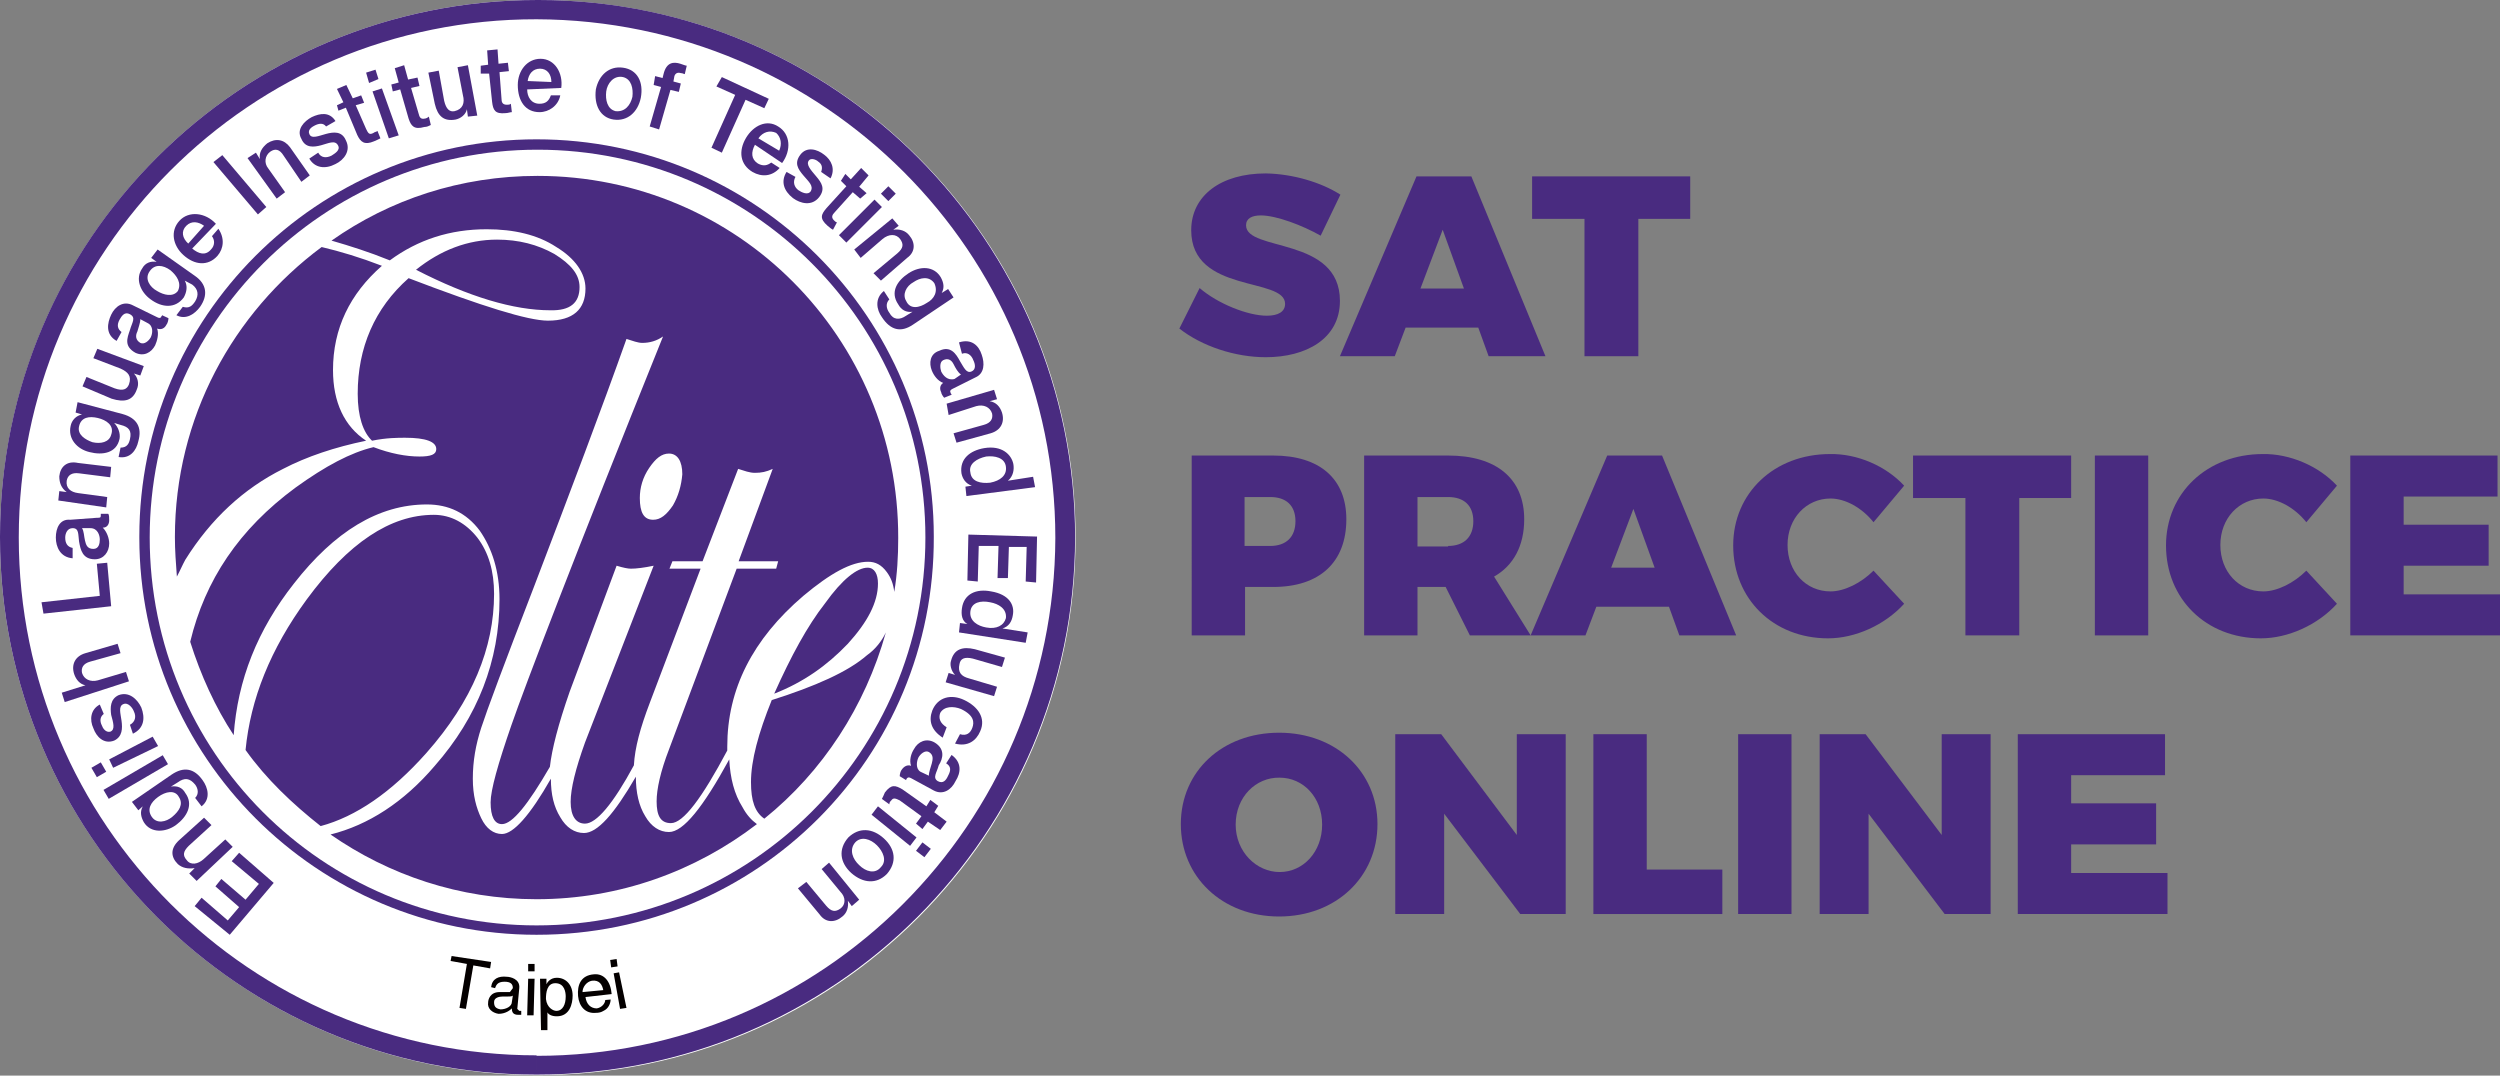 <?xml version="1.0" encoding="utf-8"?>
<!-- Generator: Adobe Illustrator 22.0.1, SVG Export Plug-In . SVG Version: 6.00 Build 0)  -->
<svg version="1.1" id="圖層_1" xmlns="http://www.w3.org/2000/svg" xmlns:xlink="http://www.w3.org/1999/xlink" x="0px" y="0px"
	 viewBox="0 0 506 217.7" style="enable-background:new 0 0 506 217.7;" xml:space="preserve">
<rect x="0" y="0" width="506" height="217.7" fill="#808080" stroke="none"/>
<style type="text/css">
	.st0{fill:#FFFFFF;}
	.st1{fill:#492B80;}
	.st2{fill:#040000;}
</style>
<g>
	<g>
		<path class="st0" d="M217.7,108.8c0,60-48.6,108.8-108.8,108.8S0,168.8,0,108.8C0,48.6,48.6,0,108.8,0S217.7,48.6,217.7,108.8"/>
		<path class="st1" d="M108.6,217.5v-1.9v-1.9l0,0c57.9,0,104.8-46.9,105-104.8l0,0c0-57.9-46.9-104.8-105-105l0,0
			C50.7,3.8,3.8,50.7,3.8,108.8c0,57.9,46.9,104.8,104.8,104.8v1.9V217.5C48.6,217.5,0,168.8,0,108.8c0-0.2,0-0.2,0-0.2
			C0,48.6,48.6,0,108.8,0h0.2c60,0,108.6,48.8,108.6,108.8l0,0C217.5,168.8,168.8,217.5,108.6,217.5L108.6,217.5z"/>
		<polygon class="st2" points="91.4,193.5 99.4,194.7 99.2,196 95.8,195.4 94.3,204.2 93,204 94.5,195.1 91.2,194.5 		"/>
		<path class="st2" d="M99.4,199.8c0.2-1.7,1.5-2.3,3.2-2.1c0.6,0,2.7,0.4,2.5,2.3l-0.4,4.2l0.4,0.4h0.4v0.8h-0.6
			c-1.1,0-1.3-0.6-1.3-1.3c-0.4,0.4-1.3,1.1-2.7,1.1c-1.3-0.2-2.3-1.1-2.1-2.3c0-0.6,0.4-2.1,2.3-2.1h2.1l0.6-0.8
			c0-0.8-0.4-1.3-1.7-1.3c-1.5,0-1.7,0.8-1.9,1.3L99.4,199.8z M103.8,201.5c-0.2,0.2-0.4,0.2-2.1,0.2c-0.6,0-1.7,0.2-1.7,1.1
			c0,0.8,0.2,1.3,1.3,1.5c1.1,0,2.3-0.6,2.3-1.5L103.8,201.5z"/>
		<path class="st2" d="M108,205.5h-1.3l0.2-7.4h1.3L108,205.5z M106.9,196.6v-1.5h1.3v1.5H106.9z"/>
		<path class="st2" d="M109.3,198.1h1.3v1.1l0,0c0.2-0.4,0.8-1.3,2.1-1.3c1.9,0,3.2,1.5,3.2,3.6c0,1.7-0.6,4.2-3.2,4.2
			c-1.1,0-1.7-0.4-1.9-0.8l0,0v3.6l-1.3,0L109.3,198.1z M112.6,204.6c1.3,0,1.9-1.3,1.9-2.9c0-0.8-0.2-2.7-2.1-2.7
			c-1.7,0-1.9,1.9-1.9,3.2C110.7,204,112,204.6,112.6,204.6"/>
		<path class="st2" d="M123.6,202.3c0,0.4-0.2,1.5-1.1,2.1c-0.4,0.2-0.8,0.6-1.9,0.6c-2.1,0.2-3.4-1.3-3.6-3.4
			c-0.2-2.3,0.6-4.2,3.2-4.4c2.1-0.2,3.4,1.5,3.6,4l-5.3,0.6c0.2,1.5,1.1,2.3,2.3,2.3c1.1-0.2,1.7-1.1,1.7-1.7L123.6,202.3z
			 M122.1,200.4c-0.2-1.1-0.8-2.1-2.3-1.9c-1.1,0.2-1.9,1.3-1.9,2.3L122.1,200.4z"/>
		<path class="st2" d="M125,195.6l-0.2-1.5l-1.3,0.2l0.2,1.5L125,195.6z M125.3,196.8l-1.1,0.2l1.3,7.2l1.3-0.2L125.3,196.8z"/>
		<path class="st1" d="M108.6,189.2v-1.1v-0.8l0,0c43.6,0,78.7-35.2,78.7-78.5l0,0c0-43.4-35.2-78.5-78.5-78.5l0,0
			c-43.4,0-78.5,35.2-78.5,78.5c0,43.4,34.9,78.5,78.3,78.5v1.1V189.2c-44.4,0-80.4-36-80.4-80.4c0-0.2,0-0.2,0-0.2
			c0-44.4,36-80.4,80.4-80.4l0,0c44.4,0,80.4,36,80.4,80.4l0,0C189.2,153.3,153.3,189.2,108.6,189.2L108.6,189.2z M108.8,28.2
			L108.8,28.2L108.8,28.2z"/>
		<polygon class="st1" points="46.5,189.2 39.4,183.4 40.8,181.7 46.1,186.3 48.4,183.6 43.6,179.4 44.8,177.9 49.7,182.1 
			52.4,178.9 46.9,174.3 48.4,172.6 55.4,178.7 		"/>
		<path class="st1" d="M39.8,178.3l-1.5-1.5l1.1-1.1l0,0c-1.3,0.2-2.5,0-3.4-0.8c-1.5-1.5-1.5-3.2,0.2-4.8l5.1-4.6l1.5,1.5l-4.6,4.2
			c-1.1,1.1-1.3,1.9-0.4,2.9c0.8,1.1,2.3,0.8,3.4-0.2l4.4-4l1.5,1.5L39.8,178.3z"/>
		<path class="st1" d="M34.7,156.8c2.5-1.7,4.6-1.3,6.3,1.1c1.1,1.5,1.7,3.8-0.2,5.3l-1.3-1.7c0.8-0.8,0.6-1.9,0-2.7
			c-1.1-1.3-2.1-1.5-3.6-0.4l-1.3,0.8l0,0c1.3-0.2,2.3,0.2,2.9,1.3c1.7,2.3,0.4,4.8-1.9,6.5c-2.1,1.5-5.1,1.7-6.5-0.6
			c-0.6-1.1-0.8-2.1-0.2-3.2l0,0L28,164l-1.3-1.7L34.7,156.8z M32,161.3c-1.5,1.1-2.3,2.5-1.3,4s2.9,1.1,4.2,0
			c1.3-1.1,2.3-2.5,1.3-4C35.4,159.8,33.5,160.2,32,161.3"/>
		
			<rect x="20.6" y="156.2" transform="matrix(0.863 -0.505 0.505 0.863 -75.713 35.478)" class="st1" width="13.9" height="2.1"/>
		<path class="st1" d="M19.6,157.3l-1.1-1.9l1.9-1.1l1.1,1.9L19.6,157.3z M22.9,155.4l-0.8-1.7l8.8-4.6l1.1,1.9L22.9,155.4z"/>
		<path class="st1" d="M26.3,146.7c1.1-0.6,1.3-1.7,0.8-2.7c-0.2-0.6-1.1-1.9-2.1-1.5c-1.1,0.4-0.6,1.9-0.4,3.4
			c0.2,1.5,0.2,3.2-1.5,4c-2.1,0.8-3.6-0.8-4.2-2.5c-0.8-1.7-0.6-3.8,1.3-4.8l0.8,1.9c-0.8,0.6-0.8,1.5-0.4,2.3
			c0.2,0.6,0.8,1.5,1.7,1.3c1.1-0.4,0.6-1.9,0.2-3.4c-0.2-1.5-0.2-3.2,1.5-4c2.1-0.8,3.8,0.8,4.6,2.5c0.8,2.1,0.6,4.2-1.7,5.3
			L26.3,146.7z"/>
		<path class="st1" d="M13.1,142.1l-0.6-1.9l4.8-1.5l0,0c-1.1-0.2-1.9-1.1-2.3-2.3c-0.6-1.9,0.2-3.6,2.3-4.2l6.5-1.9l0.6,1.9
			l-6.1,1.7c-1.5,0.4-1.9,1.3-1.7,2.3c0.4,1.3,1.7,1.9,3.2,1.5l5.7-1.7l0.6,1.9L13.1,142.1z"/>
		<polygon class="st1" points="8.8,124.2 8.4,121.9 20.2,120.6 19.6,114.1 21.7,113.9 22.5,122.7 		"/>
		<path class="st1" d="M19.6,104.8c0.6,0,0.8,0,0.8-0.4c0-0.2,0-0.2,0-0.4h1.5c0.2,0.2,0.2,0.8,0.2,1.3c0,0.8-0.4,1.5-1.3,1.5
			c0.8,0.8,1.3,2.1,1.3,3.2c0,1.7-1.1,3.2-2.9,3.2c-2.5,0-2.9-1.9-3.2-3.6c-0.2-1.5,0-2.7-1.3-2.7c-1.1,0-1.5,1.1-1.5,1.9
			c0,1.1,0.4,1.9,1.5,2.1v2.1c-2.5-0.2-3.4-2.3-3.4-4.2s0.8-3.8,2.9-3.6L19.6,104.8z M16.6,106.9c0.4,0.6,0.4,1.7,0.6,2.5
			c0.2,0.8,0.4,1.7,1.7,1.7c1.1,0,1.3-1.1,1.3-1.9c0-0.8-0.4-2.3-1.9-2.3H16.6z"/>
		<path class="st1" d="M11.8,101.3l0.2-1.9l1.5,0.2l0,0c-1.1-0.8-1.5-1.9-1.5-3.2c0.2-1.9,1.5-3.2,3.8-2.7l6.7,0.8l-0.2,2.1L16,95.8
			c-1.5-0.2-2.3,0.4-2.5,1.5c-0.2,1.5,0.8,2.3,2.3,2.5l5.9,0.8l-0.2,2.1L11.8,101.3z"/>
		<path class="st1" d="M24.8,83.8c2.9,0.8,4,2.7,3.2,5.5c-0.4,1.9-1.7,3.6-4,3.2l0.4-1.9c1.3,0,1.7-0.8,1.9-1.7
			c0.4-1.7-0.2-2.5-1.9-2.9l-1.3-0.4l0,0c0.8,0.8,1.3,2.1,1.1,3.2c-0.6,2.9-3.4,3.4-6.1,2.7c-2.5-0.6-4.4-2.7-3.8-5.3
			c0.2-1.1,1.1-2.1,2.3-2.3l0,0l-1.3-0.4l0.4-2.1L24.8,83.8z M19.8,84.6c-1.7-0.4-3.4-0.2-3.8,1.7c-0.4,1.7,1.3,2.7,2.7,3.2
			c1.7,0.4,3.4,0,3.8-1.5C23.2,86.1,21.5,85,19.8,84.6"/>
		<path class="st1" d="M29.1,74.1L28.4,76l-1.3-0.4l0,0c0.8,0.8,1.1,2.1,0.6,3.2c-0.8,2.3-2.5,2.7-5.1,1.9l-5.9-2.5l0.8-1.9l5.7,2.3
			c1.7,0.6,2.5,0.2,2.9-0.8c0.6-1.7-0.2-2.5-1.7-3.2l-5.5-2.1l0.8-1.9L29.1,74.1z"/>
		<path class="st1" d="M31.8,64.2c0.4,0.2,0.6,0.2,0.8,0c0-0.2,0.2-0.2,0.2-0.4l1.3,0.6c0,0.4-0.2,1.1-0.4,1.3
			c-0.4,0.8-1.1,1.1-1.9,0.8c0.4,1.1,0,2.5-0.4,3.4c-0.8,1.5-2.3,2.3-4,1.5c-2.3-1.3-1.7-2.9-1.1-4.6c0.4-1.5,1.3-2.5,0-3.2
			c-1.1-0.6-1.7,0.4-2.1,1.1c-0.6,1.1-0.4,1.9,0.4,2.5L23.6,69c-2.3-1.3-1.9-3.6-1.1-5.3c0.8-1.7,2.5-2.9,4.4-1.9L31.8,64.2z
			 M28.4,64.6c0,0.8-0.4,1.7-0.6,2.5c-0.4,0.8-0.4,1.7,0.6,2.3c0.8,0.4,1.7-0.4,2.1-1.1c0.4-0.8,0.6-2.3-0.6-2.9L28.4,64.6z"/>
		<path class="st1" d="M39.4,55.8c2.5,1.7,2.7,4,1.1,6.3c-1.1,1.5-2.9,2.7-4.8,1.7l1.3-1.7c1.3,0.4,1.9-0.2,2.5-1.1
			c0.8-1.3,0.6-2.5-0.6-3.4l-1.5-0.8l0,0c0.6,1.1,0.4,2.3-0.2,3.4c-1.7,2.3-4.4,2.1-6.7,0.4c-2.1-1.5-3.2-4.2-1.7-6.3
			c0.6-1.1,1.7-1.5,2.9-1.3l0,0l-1.1-0.8l1.3-1.7L39.4,55.8z M34.5,54.7c-1.5-1.1-3.2-1.3-4.2,0.2c-1.1,1.5,0,3.2,1.5,4
			c1.3,0.8,3.2,1.3,4.2,0C36.8,57.3,35.8,55.8,34.5,54.7"/>
		<path class="st1" d="M38.9,50.3c1.3,1.1,2.7,1.5,3.8,0.2c0.8-0.8,0.8-1.9,0.2-2.7l1.3-1.5c1.3,1.9,1.1,4-0.2,5.5
			c-1.9,2.1-4.6,1.9-6.9-0.2c-2.1-1.9-2.7-4.8-0.8-6.9c1.9-2.1,5.3-1.7,7.4,0.6L38.9,50.3z M41.3,45.7c-1.1-0.8-2.5-1.1-3.6,0
			c-1.1,1.1-0.8,2.5,0.4,3.6L41.3,45.7z"/>
		<polygon class="st1" points="43.2,32.8 45,31.4 53.9,41.9 52.2,43.4 		"/>
		<path class="st1" d="M50.1,32l1.7-1.1l0.8,1.3l0,0c-0.2-1.3,0.4-2.3,1.5-3.2c1.7-1.1,3.4-0.8,4.6,0.8l4,5.7L61,36.8l-3.6-5.3
			c-0.8-1.3-1.7-1.5-2.7-0.8c-1.1,0.8-1.3,2.3-0.4,3.4l3.4,4.8L56,40.2L50.1,32z"/>
		<path class="st1" d="M64.4,30.9c0.6,1.1,1.7,1.1,2.7,0.6c0.6-0.4,1.9-1.1,1.3-2.1c-0.6-1.1-1.9-0.4-3.4,0c-1.5,0.4-3.2,0.6-4-1.3
			c-1.1-1.9,0.6-3.6,2.1-4.4c1.7-0.8,3.6-1.1,4.8,0.8l-1.9,1.1c-0.6-0.8-1.5-0.6-2.3-0.2c-0.4,0.2-1.5,0.8-1.1,1.7
			c0.4,1.1,1.9,0.4,3.4,0c1.5-0.4,3.2-0.6,4,1.3c1.1,2.1-0.4,4-2.1,4.8c-2.1,1.1-4.2,0.8-5.3-1.1L64.4,30.9z"/>
		<path class="st1" d="M68.2,21.3l1.3-0.6l-1.3-2.7l1.9-0.8l1.3,2.7l1.7-0.6l0.6,1.5L72,21.3l2.1,4.8c0.4,0.8,0.6,1.3,1.5,0.8
			c0.2-0.2,0.6-0.2,0.8-0.4L77,28c-0.4,0.2-0.8,0.4-1.3,0.6c-1.9,0.8-2.7,0.2-3.4-1.3l-2.3-5.5l-1.5,0.6L68.2,21.3z"/>
		<path class="st1" d="M74.1,14.7l1.9-0.6l0.6,1.9l-1.9,0.8L74.1,14.7z M75.4,18.5l1.9-0.6l3.4,9.5L78.7,28L75.4,18.5z"/>
		<path class="st1" d="M79.2,17.1l1.5-0.4l-0.8-2.9l1.9-0.6l0.8,2.9l1.9-0.4l0.4,1.7l-1.7,0.4l1.5,5.1c0.2,0.8,0.4,1.3,1.3,1.1
			c0.2,0,0.6-0.2,0.8-0.4l0.4,1.7c-0.4,0.2-0.8,0.4-1.3,0.4c-2.1,0.6-2.7-0.2-3.2-1.7L81,18.1l-1.5,0.4L79.2,17.1z"/>
		<path class="st1" d="M96.6,23.4l-1.9,0.2l-0.2-1.5l0,0c-0.2,1.1-1.3,1.9-2.3,2.1c-2.3,0.4-3.6-0.6-4.2-3.2l-1.3-6.3l2.1-0.4
			l1.1,6.1c0.4,1.7,1.1,2.3,2.1,2.1c1.7-0.4,2.1-1.7,1.7-3.2l-1.1-5.7l2.1-0.4L96.6,23.4z"/>
		<path class="st1" d="M97.3,13.3l1.5-0.2l-0.2-2.9l2.1-0.2l0.2,2.9l1.9-0.2l0.2,1.7l-1.9,0.2l0.4,5.3c0,0.8,0.2,1.3,1.1,1.3
			c0.2,0,0.6,0,0.8-0.2l0.2,1.7c-0.4,0-0.8,0.2-1.3,0.2c-2.1,0.2-2.5-0.6-2.7-2.3l-0.6-5.7h-1.7V13.3z"/>
		<path class="st1" d="M106.7,18.1c0,1.5,0.8,2.9,2.5,2.9c1.3,0,1.9-0.6,2.3-1.7h1.9c-0.4,2.1-2.3,3.4-4.2,3.4
			c-2.9,0-4.4-2.3-4.4-5.5c0-2.9,1.9-5.3,4.6-5.3c2.9,0,4.6,2.9,4.2,5.9L106.7,18.1z M111.6,16.6c0-1.5-0.8-2.7-2.3-2.7
			c-1.5,0-2.3,1.1-2.5,2.5L111.6,16.6z"/>
		<path class="st1" d="M120.6,18.1c0.6-2.9,2.7-4.8,5.5-4.4c2.9,0.4,4.2,2.9,3.6,6.1c-0.6,2.9-2.7,4.8-5.5,4.4
			C121.5,23.8,120.2,21.3,120.6,18.1 M128,19.6c0.2-1.7-0.2-3.6-1.9-4c-1.9-0.4-3.2,1.3-3.4,2.9c-0.2,1.7,0.2,3.6,1.9,4
			C126.5,22.7,127.6,21.3,128,19.6"/>
		<path class="st1" d="M132.6,15.4l1.5,0.4l0.2-0.8c0.6-2.5,2.1-2.5,3.4-2.1c0.6,0.2,1.1,0.4,1.3,0.4l-0.4,1.7
			c-0.2,0-0.4-0.2-0.8-0.2c-0.6-0.2-1.1,0-1.3,0.6l-0.2,1.1l1.5,0.4l-0.4,1.7l-1.7-0.4l-2.3,8l-1.9-0.6l2.3-8l-1.5-0.4L132.6,15.4z"
			/>
		<polygon class="st1" points="146.1,15.6 155.6,20 154.7,21.9 150.9,20.2 146.1,30.9 144,29.9 148.8,19.2 145,17.5 		"/>
		<path class="st1" d="M152.8,29.3c-0.8,1.5-0.8,2.9,0.6,3.8c1.1,0.6,1.9,0.4,2.7-0.2l1.7,1.1c-1.5,1.7-3.6,1.9-5.5,0.8
			c-2.5-1.5-2.9-4.2-1.3-6.9c1.5-2.5,4.2-3.8,6.5-2.3c2.5,1.5,2.7,4.8,0.8,7.4L152.8,29.3z M157.7,30.5c0.6-1.3,0.4-2.7-0.6-3.6
			c-1.3-0.6-2.7-0.2-3.6,1.1L157.7,30.5z"/>
		<path class="st1" d="M161,35.8c-0.6,1.1-0.2,2.1,0.6,2.7c0.6,0.4,1.9,1.1,2.5,0.2c0.6-1.1-0.4-1.9-1.5-3.2s-1.9-2.5-0.6-4.2
			c1.3-1.7,3.4-1.1,4.8,0c1.5,1.1,2.3,2.9,1.3,4.8l-1.9-1.3c0.4-1.1,0-1.7-0.6-2.1c-0.4-0.4-1.5-0.8-1.9-0.2
			c-0.6,0.8,0.4,1.9,1.5,3.2s1.9,2.5,0.6,4.2c-1.5,1.9-3.8,1.3-5.3,0.2c-1.9-1.5-2.5-3.4-1.3-5.3L161,35.8z"/>
		<path class="st1" d="M171.1,35.2l1.1,1.1l2.1-2.3l1.5,1.5l-1.9,2.3l1.5,1.3l-1.3,1.1l-1.5-1.3l-3.6,4c-0.6,0.6-0.8,1.1-0.2,1.7
			c0.2,0.2,0.4,0.4,0.6,0.4l-0.8,1.5c-0.4-0.2-0.6-0.4-1.1-0.8c-1.7-1.5-1.3-2.3-0.2-3.6l4-4.4l-1.1-1.1L171.1,35.2z"/>
		<path class="st1" d="M177,40.4l1.5,1.5l-7.2,7.2l-1.5-1.5L177,40.4z M179.8,37.7l1.5,1.5l-1.5,1.5l-1.5-1.5L179.8,37.7z"/>
		<path class="st1" d="M180.6,44.2l1.3,1.5l-1.1,0.8l0,0c1.3-0.2,2.5,0.2,3.2,1.1c1.3,1.5,1.3,3.4-0.4,4.6l-5.3,4.6l-1.5-1.5l4.8-4
			c1.3-1.1,1.3-1.9,0.6-2.9c-0.8-1.1-2.3-1.1-3.6,0l-4.4,3.8l-1.3-1.7L180.6,44.2z"/>
		<path class="st1" d="M184.8,65.7c-2.5,1.7-4.6,1.1-6.3-1.5c-1.1-1.5-1.5-3.8,0.4-5.3l1.1,1.7c-0.8,0.8-0.6,1.9,0,2.7
			c0.8,1.5,2.1,1.5,3.4,0.6l1.3-0.8l0,0c-1.3,0.2-2.3-0.4-2.9-1.5c-1.7-2.5-0.2-4.8,2.1-6.3c2.3-1.5,5.1-1.5,6.5,0.8
			c0.6,1.1,0.8,2.1,0.2,3.2l0,0l1.3-0.8l1.1,1.7L184.8,65.7z M187.6,61.3c1.5-0.8,2.3-2.3,1.5-4c-1.1-1.5-2.9-1.1-4.2-0.2
			c-1.5,0.8-2.3,2.5-1.5,3.8C184.2,62.7,186.1,62.3,187.6,61.3"/>
		<path class="st1" d="M192.8,78.7c-0.4,0.2-0.6,0.4-0.4,0.8c0,0.2,0.2,0.2,0.2,0.4l-1.5,0.6c-0.2-0.2-0.6-0.8-0.6-1.1
			c-0.4-0.8-0.2-1.5,0.4-1.9c-1.1-0.4-1.9-1.5-2.3-2.5c-0.6-1.5-0.4-3.4,1.5-4c2.3-1.1,3.4,0.6,4.2,2.1c0.8,1.3,1.3,2.5,2.3,2.1
			s0.8-1.5,0.4-2.3c-0.4-1.1-1.3-1.7-2.3-1.3l-0.6-2.3c2.5-0.8,4,0.6,4.6,2.5c0.6,1.7,0.6,3.8-1.3,4.6L192.8,78.7z M194.5,75.8
			c-0.6-0.4-1.1-1.3-1.5-2.1c-0.4-0.8-1.1-1.3-2.1-0.8c-0.8,0.4-0.6,1.7-0.4,2.3c0.4,0.8,1.3,1.9,2.7,1.5L194.5,75.8z"/>
		<path class="st1" d="M201.2,78.9l0.6,1.9l-1.5,0.4l0,0c1.3,0.2,2.1,1.1,2.5,2.3c0.6,1.9-0.2,3.6-2.3,4.2l-6.9,1.9l-0.6-1.9
			l6.1-1.7c1.5-0.4,1.9-1.3,1.7-2.3c-0.4-1.3-1.7-1.9-3.2-1.5L192,84l-0.4-2.3L201.2,78.9z"/>
		<path class="st1" d="M195.6,100.4l-0.2-1.9l1.3-0.2l0,0c-1.3-0.4-1.9-1.5-2.1-2.5c-0.4-2.9,1.7-4.6,4.6-5.1
			c3.6-0.6,5.5,1.3,5.9,3.2c0.2,1.1,0,2.5-1.1,3.4l0,0l5.1-0.8l0.4,2.1L195.6,100.4z M196.4,95.6c0.2,1.9,2.1,2.3,4,2.1
			c2.1-0.4,3.4-1.5,3.2-3.2c-0.2-1.9-2.3-2.3-4-2.1C197.7,92.8,196,93.9,196.4,95.6"/>
		<polygon class="st1" points="209.9,108.6 209.7,117.9 207.6,117.7 207.8,110.7 204.2,110.7 204,117 201.9,117 202.1,110.5 
			198.1,110.5 197.9,117.7 195.8,117.5 196,108.2 		"/>
		<path class="st1" d="M194.1,128l0.2-1.9l1.5,0.2l0,0c-1.1-0.6-1.3-1.9-1.1-3.2c0.4-2.9,2.9-4,5.9-3.4c3.6,0.6,4.8,2.7,4.4,4.8
			c-0.2,1.3-0.8,2.3-2.1,2.7l0,0l5.1,0.8l-0.4,2.1L194.1,128z M196.4,123.8c-0.2,1.9,1.5,2.9,3.2,3.2c2.1,0.4,3.6-0.4,4-1.9
			c0.2-1.9-1.5-2.9-3.2-3.2C198.5,121.5,196.6,121.9,196.4,123.8"/>
		<path class="st1" d="M191.4,138.1l0.6-1.9l1.3,0.4l0,0c-0.8-0.8-1.1-2.1-0.8-2.9c0.6-2.3,2.3-2.9,4.8-2.3l6.1,1.7l-0.6,1.9
			l-5.9-1.7c-1.7-0.4-2.5,0-2.7,1.1c-0.4,1.7,0.4,2.5,1.9,2.9l5.7,1.7l-0.6,1.9L191.4,138.1z"/>
		<path class="st1" d="M194.3,148.6c1.3,0.4,2.1-0.2,2.5-1.3c0.4-1.1,0.4-2.5-2.3-3.8c-1.5-0.6-3.4-0.6-4.2,0.8
			c-0.4,1.1,0,2.1,1.3,2.9l-0.8,2.1c-2.3-1.5-2.9-3.4-2.1-5.5c1.1-2.7,3.8-3.4,6.5-2.1c2.7,1.3,4.4,3.6,3.2,6.3
			c-0.8,1.9-2.5,3.2-5.1,2.5L194.3,148.6z"/>
		<path class="st1" d="M184.4,157.5c-0.4-0.2-0.6-0.2-0.8,0c0,0-0.2,0.2-0.2,0.4l-1.3-0.8c0-0.4,0.2-1.1,0.4-1.3
			c0.4-0.6,1.1-1.1,1.9-0.8c-0.4-1.1,0-2.5,0.6-3.4c0.8-1.5,2.5-2.3,4.2-1.3c2.1,1.3,1.7,3.2,0.8,4.6c-0.4,1.5-1.3,2.5-0.2,3.2
			c1.1,0.6,1.7-0.2,2.1-1.1c0.6-1.1,0.6-1.9-0.4-2.5l1.1-1.7c2.1,1.5,1.9,3.6,0.8,5.3c-0.8,1.7-2.5,2.9-4.4,1.9L184.4,157.5z
			 M188,157c0-0.8,0.4-1.7,0.6-2.5c0.2-0.8,0.4-1.7-0.6-2.3c-0.8-0.4-1.7,0.4-2.1,1.1c-0.4,0.8-0.6,2.3,0.4,2.9L188,157z"/>
		<path class="st1" d="M189.9,163.1l-0.8,1.3l2.5,1.9l-1.3,1.7l-2.5-1.7l-1.1,1.5l-1.3-1.1l1.1-1.5l-4.4-3.2c-0.8-0.4-1.3-0.6-1.7,0
			c-0.2,0.2-0.4,0.4-0.4,0.8l-1.5-1.1c0.2-0.4,0.4-0.8,0.6-1.3c1.3-1.7,2.1-1.5,3.6-0.6l4.8,3.4l0.8-1.3L189.9,163.1z"/>
		<path class="st1" d="M185.5,169.5l-1.3,1.7l-7.8-6.3l1.3-1.7L185.5,169.5z M188.4,171.8l-1.3,1.7l-1.7-1.3l1.3-1.7L188.4,171.8z"
			/>
		<path class="st1" d="M178.9,169.7c2.3,2.1,2.7,4.8,0.6,7.2c-2.1,2.1-4.8,1.9-7.2-0.2c-2.3-2.1-2.7-4.8-0.6-7.2
			C173.9,167.4,176.6,167.6,178.9,169.7 M173.9,175.1c1.3,1.3,3.2,1.9,4.4,0.4c1.3-1.3,0.4-3.2-0.8-4.4c-1.3-1.3-3.2-1.9-4.4-0.6
			C171.8,172,172.6,173.9,173.9,175.1"/>
		<path class="st1" d="M173.9,182.1l-1.5,1.3l-0.8-1.1l0,0c0.2,1.3-0.2,2.5-1.1,3.2c-1.5,1.3-3.4,1.3-4.6-0.4l-4.4-5.3l1.7-1.3
			l4,4.8c1.1,1.3,1.9,1.3,2.9,0.6c1.1-0.8,1.1-2.3,0-3.4l-3.8-4.6l1.5-1.3L173.9,182.1z"/>
		<path class="st1" d="M175.6,114.9c-2.1,0-5.1,2.3-8.6,7.2c-3.6,4.6-6.9,10.7-10.3,18.3c5.9-2.3,10.7-5.7,14.9-10.1
			c4-4.4,6.1-8.4,6.1-12.2C177.7,116.2,177,114.9,175.6,114.9 M156.2,141.7c-2.7,6.7-4.2,12.2-4.2,16.6c0,3.8,0.8,6.1,2.7,7.4
			c11.8-9.5,20.4-22.7,24.6-37.7c-0.8,1.7-2.1,3.4-3.8,4.6C171.6,136,165,138.9,156.2,141.7 M57.3,94.9c4.8-2.5,10.5-4.4,16.8-5.7
			c-4.4-2.9-6.7-7.8-6.7-14.3c0-8.4,3.4-15.4,9.9-21.1c-4.4-1.7-8.4-2.9-12.2-3.8c-17.9,13.3-29.7,34.5-29.7,58.7
			c0,2.7,0.2,5.3,0.4,8c0.6-1.1,1.1-2.3,1.7-3.4C42.7,105,49.3,98.9,57.3,94.9 M117.3,58.1c0-2.5-1.7-4.6-5.1-6.7
			c-3.4-1.9-7.2-2.9-11.6-2.9c-5.9,0-11.4,2.1-16.4,6.1c10.7,5.5,19.8,8.2,27.2,8.2C115.4,62.9,117.3,61.3,117.3,58.1 M108.8,35.6
			c-15.6,0-29.9,4.8-41.7,13.1c3.8,1.1,7.6,2.3,11.8,4c5.7-4.2,12.2-6.3,19.6-6.3c5.5,0,10.3,1.1,14.1,3.6c3.8,2.3,5.9,5.3,5.9,8.4
			c0,4.2-2.5,6.5-7.6,6.5c-4,0-13.3-2.9-28.2-8.6c-6.9,6.1-10.3,14.1-10.3,23.4c0,4.6,1.1,7.8,2.9,9.5c2.9-0.6,5.3-0.6,6.7-0.6
			c4.2,0,6.3,0.8,6.3,2.3c0,1.1-1.1,1.5-3.4,1.5c-2.7,0-5.9-0.6-9.3-1.9c-4.6,1.1-9.7,3.8-15.8,8.2c-11.4,8.4-18.3,18.7-21.3,31.2
			c2.1,6.7,5.1,13.3,8.8,18.9c0.8-11.2,4.8-21.3,12.2-30.7c8.2-10.5,17.1-16,26.9-16c4.4,0,8,1.7,10.7,5.3c2.5,3.6,4,8.2,4,13.9
			c0,12.4-4.4,23.8-13.1,33.7c-6.3,7.4-13.5,12-21.1,13.9c11.8,8.2,26.1,13.1,41.7,13.1c16.8,0,32.2-5.7,44.6-15.2
			c-1.1-0.8-2.1-1.9-2.9-3.4c-1.7-2.7-2.5-5.9-2.7-9.7c-5.3,9.7-9.3,14.7-12.2,14.7c-1.9,0-3.6-1.1-4.8-3.2c-1.3-2.1-1.9-4.8-1.9-8
			c-4.4,7.6-7.8,11.4-10.5,11.4c-1.9,0-3.6-1.1-4.8-3.2c-1.3-2.1-1.9-4.6-1.9-7.8c-4.2,7.4-7.6,11.2-9.9,11.2
			c-1.7,0-3.2-1.1-4.2-3.2s-1.7-4.6-1.7-8c0-3.6,0.6-6.9,1.7-10.3c1.1-3.4,4.6-12.8,10.7-28.6c7.4-19.4,13.7-36,18.7-50.1
			c1.3,0.4,2.3,0.8,3.2,0.8c1.5,0,2.9-0.4,4.2-1.3c-17.9,44.4-28,70.9-30.7,78.7c-2.7,7.8-4.2,13.1-4.2,15.6c0,2.9,0.8,4.4,2.3,4.4
			c2.1,0,5.3-4,9.7-11.6c0.4-3.6,1.7-8.6,4-15.2l9.5-25.5c1.3,0.4,2.3,0.6,2.9,0.6c1.1,0,2.7-0.2,4.6-0.6l-13.9,35.8
			c-1.9,5.3-2.9,9.3-2.9,12c0,2.9,1.1,4.4,2.9,4.4c2.3,0,5.7-4,9.9-11.8c0.2-3.6,1.3-7.6,3.2-12.6l10.3-27.2h-6.3l0.6-1.5h6.1
			l7.2-18.7c1.3,0.4,2.3,0.8,3.4,0.8c1.3,0,2.3-0.2,3.6-0.8l-6.9,18.7h8l-0.4,1.5h-8l-13.7,36.6c-1.7,4.4-2.5,8-2.5,10.5
			c0,2.9,0.8,4.4,2.9,4.4c2.5,0,6.3-5.1,11.4-14.7c0-0.2,0-0.4,0-0.8c0-11.6,5.1-21.7,15.4-30.5c5.5-4.6,9.7-6.9,13.1-6.9
			c1.5,0,2.7,0.6,3.8,2.1c0.8,1.1,1.3,2.3,1.5,4c0.6-3.6,0.8-7.2,0.8-10.9C181.9,68.4,149.3,35.6,108.8,35.6 M136.2,102.3
			c-1.3,1.9-2.5,2.9-4,2.9c-1.9,0-2.7-1.5-2.7-4.4c0-2.1,0.6-4.2,1.9-6.1s2.5-2.9,4-2.9c1.7,0,2.7,1.5,2.7,4.2
			C137.9,98.3,137.3,100.4,136.2,102.3 M86.3,152.4c9.3-10.5,13.7-21.3,13.7-32.2c0-4.6-1.1-8.4-3.4-11.4c-2.3-2.9-5.3-4.6-8.8-4.6
			c-8.8,0-17.3,5.7-25.7,17.1c-7.4,10.1-11.4,20.2-12.4,30.5c4.2,5.9,9.5,10.9,15.2,15.4C72,165.3,79.2,160.4,86.3,152.4"/>
	</g>
	<g>
		<path class="st1" d="M271.3,39.4l-4,8.3c-3.7-2.1-9-4.1-12.1-4.1c-1.8,0-3,0.6-3,2c0,5.4,19,2.2,19,15.3c0,7.7-6.9,11.4-15,11.4
			c-6.2,0-12.9-2.2-17.5-5.8l4.1-8.2c3.7,3.2,9.8,5.6,13.6,5.6c2.3,0,3.7-0.8,3.7-2.4c0-5.5-19-2-19-14.9c0-7,6-11.5,15.1-11.5
			C261.7,35.2,267.4,36.9,271.3,39.4z"/>
		<path class="st1" d="M284.5,66.3l-2.2,5.8h-11.1l15.5-36.4h11.1l15,36.4h-11.5l-2.1-5.8H284.5z M292,46.5l-4.5,11.9h8.8L292,46.5z
			"/>
		<path class="st1" d="M331.6,44.3v27.8h-10.9V44.3h-10.6v-8.6h32v8.6H331.6z"/>
		<path class="st1" d="M257.7,92.2c9.4,0,14.8,4.7,14.8,12.9c0,8.7-5.4,13.7-14.8,13.7h-5.7v9.8h-10.8V92.2H257.7z M251.9,110.5h5.2
			c3.2,0,5.1-1.8,5.1-5c0-3.2-1.9-4.9-5.1-4.9h-5.2V110.5z"/>
		<path class="st1" d="M292.6,118.8h-5.7v9.8h-10.8V92.2h17c9.8,0,15.4,4.7,15.4,12.9c0,5.4-2.2,9.4-6.1,11.6l7.4,11.9h-12.3
			L292.6,118.8z M293.1,110.5c3.2,0,5.1-1.8,5.1-5c0-3.2-1.9-4.9-5.1-4.9h-6.2v10H293.1z"/>
		<path class="st1" d="M323.1,122.8l-2.2,5.8h-11.1l15.5-36.4h11.1l15,36.4h-11.5l-2.1-5.8H323.1z M330.6,103l-4.5,11.9h8.8
			L330.6,103z"/>
		<path class="st1" d="M385.4,98.3l-6.2,7.4c-2.3-2.9-5.7-4.8-8.7-4.8c-4.9,0-8.7,4-8.7,9.4s3.7,9.4,8.7,9.4c2.8,0,6.2-1.7,8.7-4.2
			l6.2,6.7c-3.9,4.3-9.9,7-15.4,7c-11.1,0-19.2-8-19.2-18.8c0-10.6,8.3-18.5,19.6-18.5C375.9,91.8,381.7,94.3,385.4,98.3z"/>
		<path class="st1" d="M408.7,100.8v27.8h-10.9v-27.8h-10.6v-8.6h32v8.6H408.7z"/>
		<path class="st1" d="M424,128.6V92.2h10.8v36.4H424z"/>
		<path class="st1" d="M473,98.3l-6.2,7.4c-2.3-2.9-5.7-4.8-8.7-4.8c-4.9,0-8.7,4-8.7,9.4s3.7,9.4,8.7,9.4c2.8,0,6.2-1.7,8.7-4.2
			l6.2,6.7c-3.9,4.3-9.9,7-15.4,7c-11.1,0-19.2-8-19.2-18.8c0-10.6,8.3-18.5,19.6-18.5C463.4,91.8,469.3,94.3,473,98.3z"/>
		<path class="st1" d="M486.5,100.5v5.7h17.2v8.3h-17.2v5.8H506v8.3h-30.3V92.2h29.8v8.3H486.5z"/>
		<path class="st1" d="M278.8,166.8c0,10.7-8.4,18.7-19.9,18.7s-19.9-8-19.9-18.7c0-10.7,8.4-18.5,19.9-18.5
			S278.8,156.2,278.8,166.8z M250.1,166.9c0,5.5,4.2,9.6,8.9,9.6c4.8,0,8.6-4.1,8.6-9.6c0-5.5-3.8-9.5-8.6-9.5
			C254.2,157.3,250.1,161.3,250.1,166.9z"/>
		<path class="st1" d="M307.7,185l-15.4-20.3V185h-9.9v-36.4h9.3L307,169v-20.4h9.9V185H307.7z"/>
		<path class="st1" d="M348.6,176v9h-26.1v-36.4h10.8V176H348.6z"/>
		<path class="st1" d="M351.8,185v-36.4h10.8V185H351.8z"/>
		<path class="st1" d="M393.6,185l-15.4-20.3V185h-9.9v-36.4h9.3l15.4,20.4v-20.4h9.9V185H393.6z"/>
		<path class="st1" d="M419.2,156.9v5.7h17.2v8.3h-17.2v5.8h19.5v8.3h-30.3v-36.4h29.8v8.3H419.2z"/>
	</g>
</g>
</svg>
